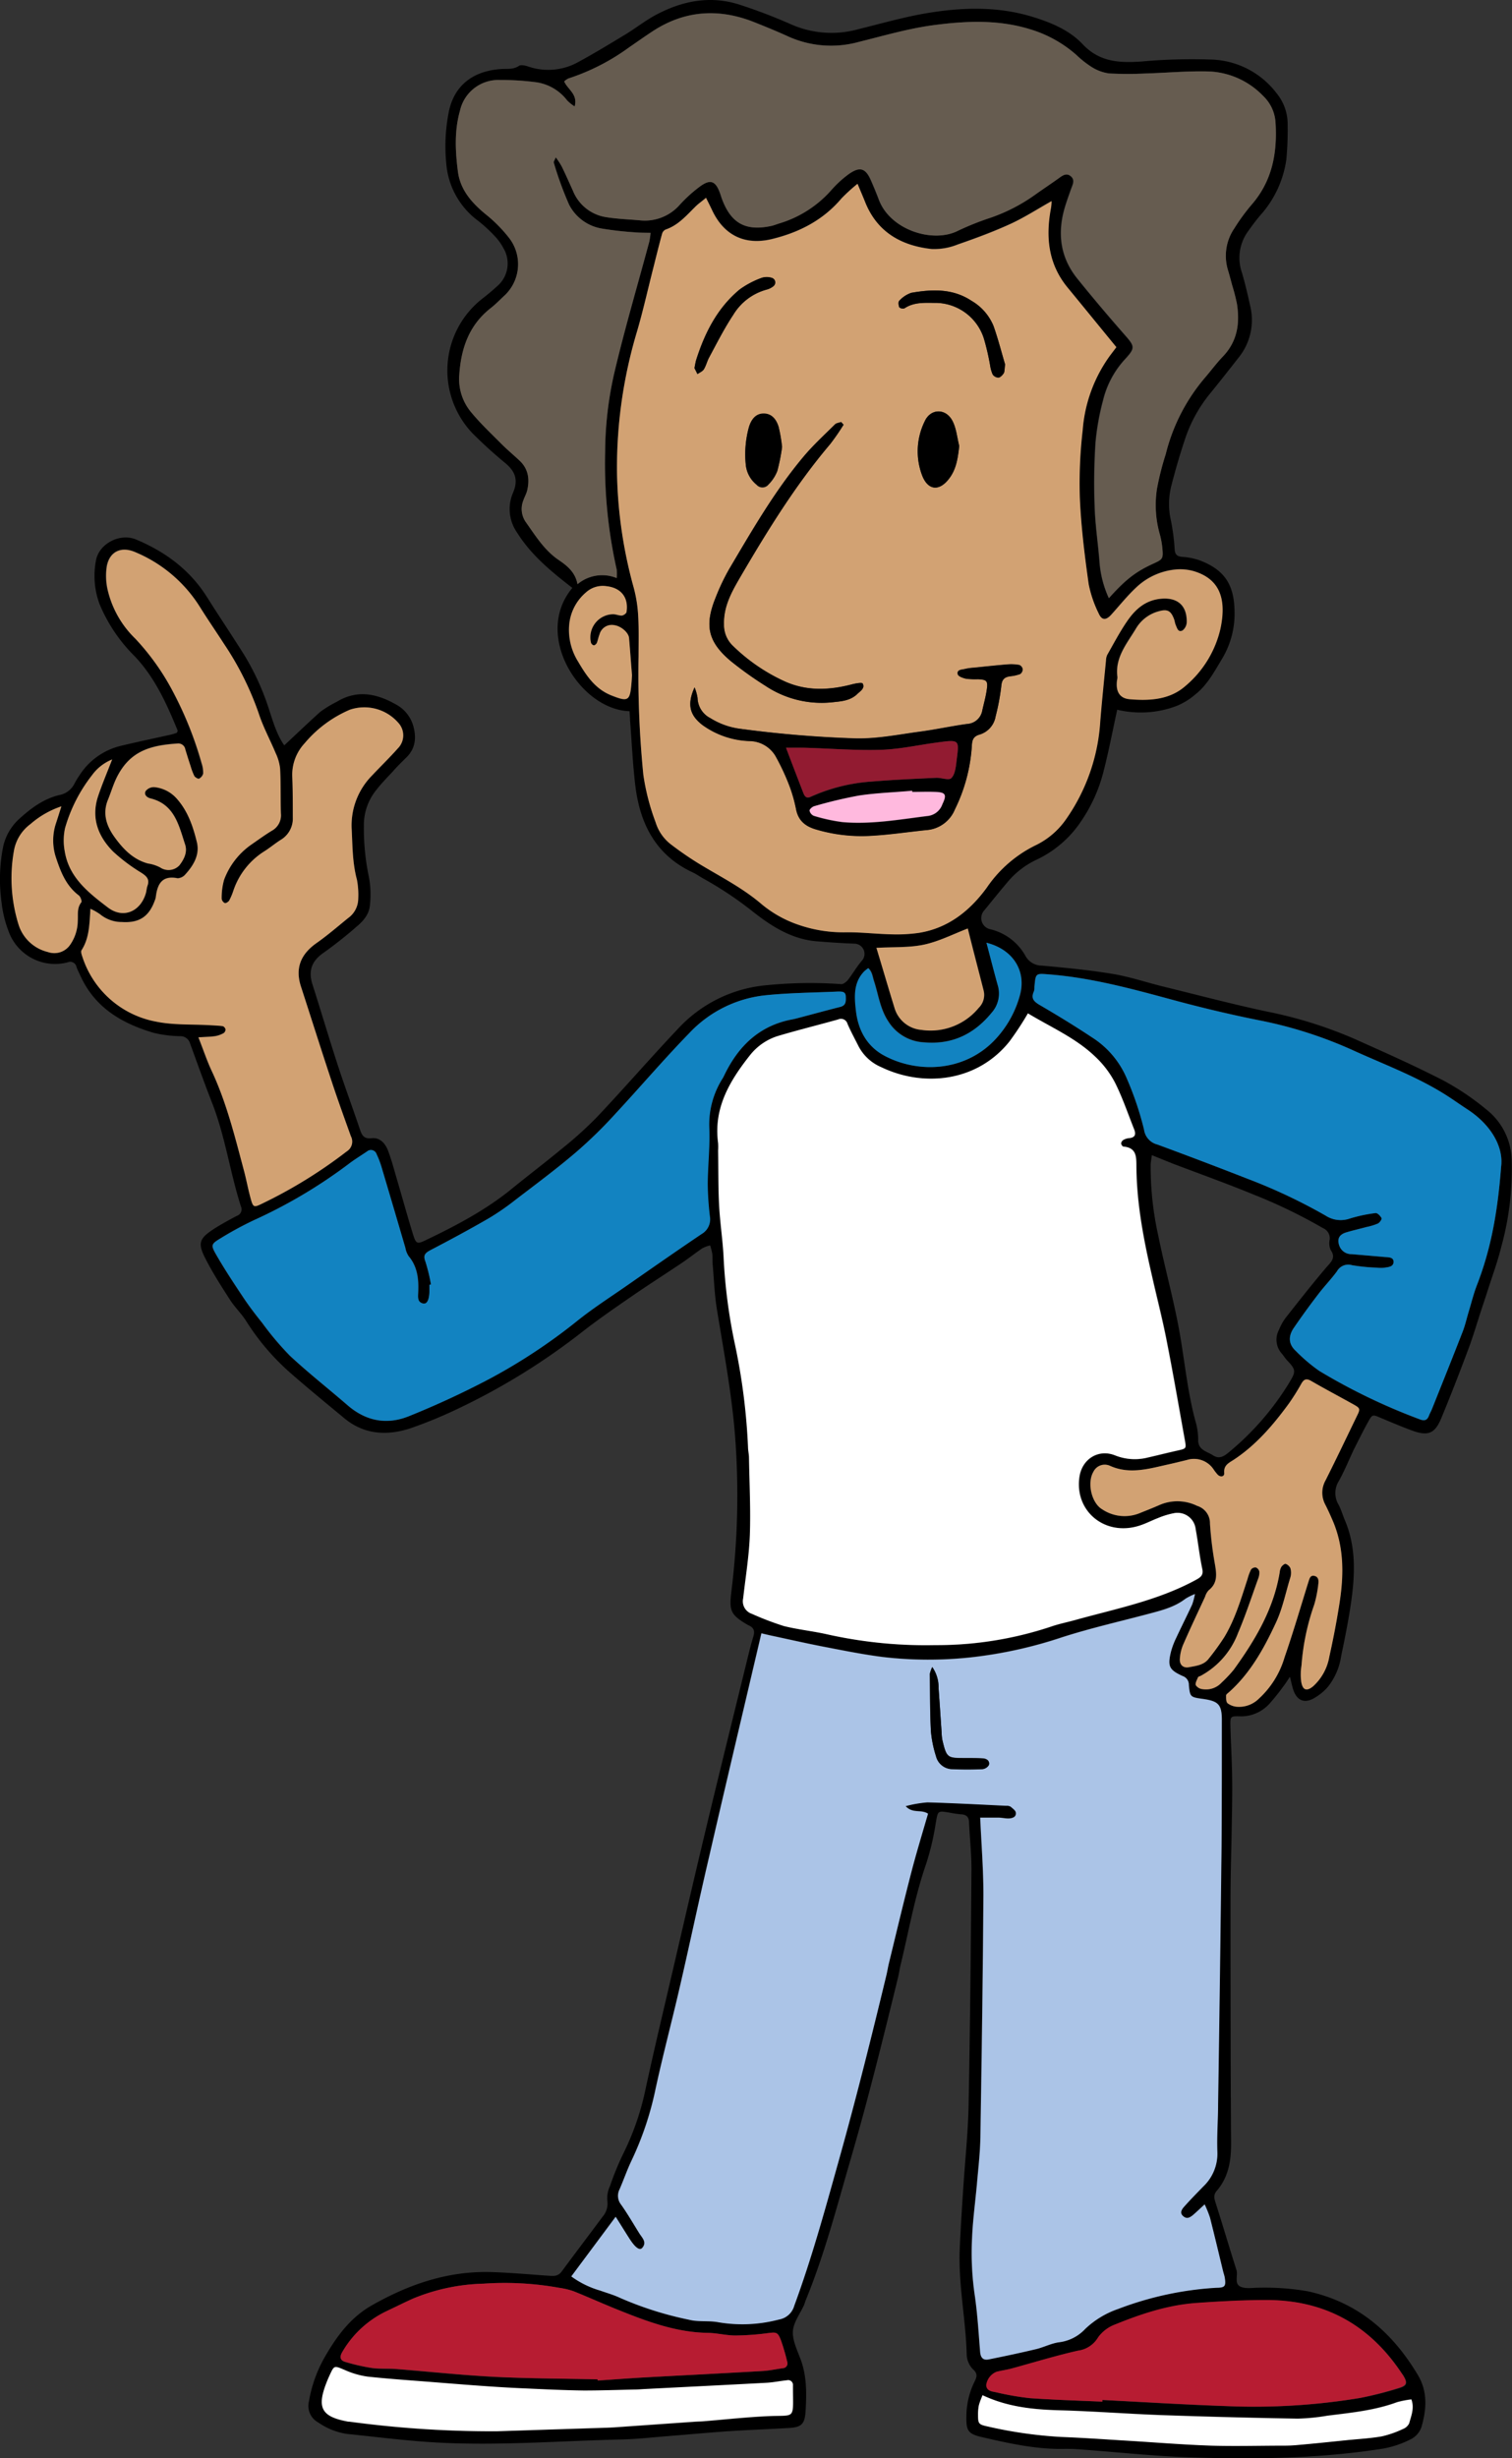 <svg xmlns="http://www.w3.org/2000/svg" viewBox="0 0 315.47 512.6"><rect x="0" y="0" width="315.47" height="512.6" fill="#333333" stroke="none"/><defs><style>.cls-1{fill:#abc4e7;}.cls-2{fill:#d2a273;}.cls-3{fill:#fff;}.cls-4{fill:#665c50;}.cls-5{fill:#1283c1;}.cls-6{fill:#b71c32;}.cls-7{fill:#921b31;}.cls-8{fill:#ffb9de;}</style></defs><title>Asset 4</title><g id="Layer_2" data-name="Layer 2"><g id="Capa_1" data-name="Capa 1"><path d="M233.1,148c-1,4.58-1.82,8.93-2.94,13.2a32.41,32.41,0,0,1-4.63,10.11,22.89,22.89,0,0,1-9.33,8,17.58,17.58,0,0,0-6.07,4.74c-1.6,1.89-3.16,3.82-4.72,5.74a2.38,2.38,0,0,0,1.25,4,11.42,11.42,0,0,1,7.24,5.45,3.88,3.88,0,0,0,3.45,2.12c4.94.45,9.89.92,14.78,1.73,3.56.59,7,1.76,10.53,2.63,7.23,1.77,14.43,3.68,21.71,5.23a89.79,89.79,0,0,1,18,5.59c6.33,2.83,12.68,5.64,18.84,8.81a54.7,54.7,0,0,1,9,6.09A13.83,13.83,0,0,1,315.41,242a61,61,0,0,1-2.2,18.09c-.77,3.1-1.89,6.12-2.86,9.17-.41,1.28-.84,2.55-1.26,3.83-.9,2.74-1.71,5.52-2.72,8.22-1.81,4.84-3.68,9.67-5.66,14.44-1.33,3.22-2.78,3.78-6.08,2.57-2.23-.82-4.42-1.75-6.61-2.67-1.64-.69-1.68-.75-2.59.9-1.06,1.9-2,3.84-3,5.79-1,2.14-1.91,4.37-3.06,6.45a4.73,4.73,0,0,0-.08,5c.53,1,.84,2.11,1.28,3.16,2.38,5.55,2.16,11.32,1.34,17.09-.54,3.78-1.29,7.54-2.08,11.27a13.47,13.47,0,0,1-2.8,6.49,11,11,0,0,1-3.11,2.46c-1.93,1-3.38.21-4.08-1.86-.26-.78-.41-1.59-.7-2.74-.56.83-.91,1.4-1.32,1.93a45.83,45.83,0,0,1-2.89,3.62,8,8,0,0,1-6.36,2.7c-1.82-.06-1.89.07-1.85,1.94.08,3.42.29,6.83.35,10.25s0,6.6-.06,9.91c-.08,5.38-.27,10.76-.27,16.15,0,17,0,33.94.12,50.91,0,3.7-.59,7-3,9.8-.74.87-.51,1.62-.21,2.56,1.48,4.62,2.84,9.28,4.32,13.91.39,1.2-.58,3,1,3.57,1.09.42,2.45.14,3.69.16a52.08,52.08,0,0,1,10.19.74c10.43,2.26,17.7,8.59,23,17.5,2.06,3.45,1.79,7.18.72,10.83a4.49,4.49,0,0,1-2.11,2.47,21.11,21.11,0,0,1-5.82,2c-13.35,2.11-26.81,2.27-40.27,1.83-7.53-.24-15-1.07-22.58-1.62a35.77,35.77,0,0,0-3.73-.14c-5.85.12-11.51-1.15-17.15-2.45-2.92-.67-3.33-1.32-3.28-4.32a16.59,16.59,0,0,1,1.67-7.19c.49-1,.78-1.68-.29-2.64a4.64,4.64,0,0,1-1.31-3c-.19-7.45-1.79-14.8-1.45-22.27.18-4.13.45-8.25.72-12.38.37-5.77,1-11.54,1.12-17.32.32-16.45.47-32.91.6-49.37,0-3.2-.35-6.4-.5-9.6,0-1.12-.45-1.73-1.64-1.79a20.68,20.68,0,0,1-2.45-.36c-2.55-.42-2.4-.4-2.88,2.31a53.85,53.85,0,0,1-2,8.42c-2.38,6.85-3.61,14-5.31,21-.22.9-.34,1.83-.56,2.73-3.1,12.65-6.21,25.28-9.86,37.79-2.89,9.93-5.47,19.95-9.42,29.53-.11.29-.18.6-.3.88-.83,1.84-2.23,3.65-2.34,5.53s.94,4,1.65,5.92c1.28,3.5,1.21,7.11,1,10.73-.17,2.64-.84,3.32-3.37,3.48-4.13.25-8.27.39-12.4.66-4.43.3-8.85.72-13.28,1.07-3.1.25-6.19.6-9.29.67-13,.3-26.07,1.37-39.12.61-6.08-.36-12.14-1.15-18.21-1.76a14.18,14.18,0,0,1-6-2.39,3.92,3.92,0,0,1-1.94-4.46A28,28,0,0,1,68,491.12c2.41-4.13,5.25-7.92,9.57-10.37,7.69-4.37,15.81-7.18,24.76-6.95,4,.11,8,.49,12.06.76,1,.07,2,.2,2.78-.84,2.82-3.83,5.71-7.62,8.54-11.44a4.19,4.19,0,0,0,1-3.43,6,6,0,0,1,.57-3,58.68,58.68,0,0,1,2.7-6.61,55.82,55.82,0,0,0,4.74-13.73c1.86-8.58,3.91-17.12,5.9-25.67,2.22-9.56,4.43-19.13,6.72-28.67,2.87-12,5.83-23.9,8.75-35.84.32-1.31.65-2.62,1.05-3.9s.21-2-1-2.52a2.34,2.34,0,0,1-.27-.15c-3.4-2-3.76-2.89-3.29-6.73a162.68,162.68,0,0,0,.77-32.8c-.71-8.77-2.33-17.39-3.75-26.05-.52-3.16-.63-6.38-.91-9.57-.06-.72,0-1.46-.08-2.17a12.9,12.9,0,0,0-.44-1.73,6.82,6.82,0,0,0-1.64.6c-1.46,1-2.83,2.09-4.29,3.07-3.44,2.31-6.93,4.53-10.34,6.88s-7,4.82-10.33,7.41a137.71,137.71,0,0,1-25.83,16,94,94,0,0,1-10,4.14c-5,1.66-9.81,1.38-14-2.14-3.82-3.17-7.67-6.31-11.4-9.59a49.37,49.37,0,0,1-9-10.63c-1-1.56-2.38-2.88-3.38-4.44-1.79-2.78-3.58-5.58-5.08-8.51-1.67-3.25-1.32-4.21,1.66-6.17,1.55-1,3.2-1.9,4.85-2.77a1.44,1.44,0,0,0,.87-2C48,244.49,47,237.06,44.3,230.11c-1.62-4.13-3.11-8.32-4.63-12.48a2.09,2.09,0,0,0-2.05-1.55,25.45,25.45,0,0,1-5.53-.69c-6.55-1.93-12.18-5.17-15.22-11.71-.31-.66-.64-1.31-.9-2a1.34,1.34,0,0,0-1.86-1A10.31,10.31,0,0,1,1.72,194a23.45,23.45,0,0,1-1.38-5.71A35,35,0,0,1,.65,176.6,11,11,0,0,1,4,170.78c2.47-2.25,5.13-4.23,8.45-5a4.39,4.39,0,0,0,3.07-2.34,18.42,18.42,0,0,1,1.13-1.86,14.14,14.14,0,0,1,8.38-6c3.51-.85,7-1.58,10.57-2.37.48-.11,1-.29,1.31-.4.1-.28.19-.39.16-.46-2.28-5.56-4.72-11-8.93-15.46a33.23,33.23,0,0,1-7.4-11A16.93,16.93,0,0,1,20,117c.56-3.59,5-5.91,8.38-4.5,6.17,2.58,11.32,6.4,14.91,12.17,2.52,4,5.22,8,7.72,12A52.46,52.46,0,0,1,56.15,148c.86,2.62,1.65,5.3,3.16,7.43,2.54-2.36,5-4.73,7.53-7a24.24,24.24,0,0,1,3.44-2.09c4.24-2.57,8.33-1.71,12.34.57a7.38,7.38,0,0,1,3.61,4.48c.65,2.32.49,4.53-1.26,6.38-1,1-2.06,2-3,3.1-1.2,1.28-2.44,2.54-3.51,3.93a11.59,11.59,0,0,0-2.54,7.48A49.53,49.53,0,0,0,77,183.05a19.39,19.39,0,0,1,.19,5.55c-.1,2-1.36,3.45-2.82,4.66a85.66,85.66,0,0,1-6.81,5.39c-2.53,1.72-3.28,3.79-2.36,6.66,1.8,5.61,3.46,11.26,5.29,16.86,1.44,4.42,3.07,8.78,4.55,13.19.43,1.28.78,2.2,2.51,2s2.86,1.11,3.43,2.63c.72,1.93,1.25,3.93,1.83,5.92,1.11,3.76,2.15,7.55,3.3,11.3.68,2.18.85,2.31,2.76,1.39,6.26-3,12.4-6.22,17.83-10.63,3.45-2.81,7-5.5,10.43-8.34A80,80,0,0,0,124.5,233c5.69-6,11.11-12.29,16.81-18.3a28.55,28.55,0,0,1,18.75-9.26,91.19,91.19,0,0,1,15.5-.21c.43,0,1-.46,1.35-.87,1-1.29,1.82-2.74,2.9-4a2.13,2.13,0,0,0-1.44-3.57q-4-.16-8-.5c-5.2-.43-9.46-3.16-13.33-6.22a75.73,75.73,0,0,0-10.31-6.87c-.72-.4-1.4-.9-2.15-1.25-7.65-3.54-11-10-12-17.93-.57-4.61-.76-9.27-1.13-13.9,0-.61-.07-1.22-.1-1.81-10.23-.29-20.23-15.8-11.93-25.71-4.33-3.36-8.55-6.77-11.53-11.53a8.55,8.55,0,0,1-.87-8.26c1.16-2.7.51-4.48-1.59-6.24a93,93,0,0,1-6.89-6.26,19,19,0,0,1,2-27.95c1.06-.83,2.11-1.68,3.09-2.59A6.22,6.22,0,0,0,105,51.69a10.8,10.8,0,0,0-1.81-2.49,30.07,30.07,0,0,0-3.43-3.15,16.49,16.49,0,0,1-6.66-12.11,36.53,36.53,0,0,1,.46-10.19c1-5.78,5-9,11.12-9.36,1.21-.07,2.43.13,3.59-.65.45-.3,1.39-.05,2,.15A12.85,12.85,0,0,0,120.54,13c3.36-1.82,6.64-3.81,9.91-5.79,2.3-1.4,4.42-3.11,6.81-4.32C142.69.09,148.43-.95,154.38,1A109.94,109.94,0,0,1,165.1,5.1a20.85,20.85,0,0,0,13.94,1c4.82-1.18,9.6-2.57,14.49-3.38,7.39-1.22,14.81-1.43,22.12.86,3.82,1.19,7.52,2.76,10.24,5.64,3.5,3.72,7.66,3.93,12.25,3.61A117.37,117.37,0,0,1,253,12.43a17.77,17.77,0,0,1,13.34,7,10.15,10.15,0,0,1,2.32,6.6,67.48,67.48,0,0,1-.26,7.12A21.9,21.9,0,0,1,263,44.84c-.94,1.1-1.8,2.27-2.64,3.45a9.41,9.41,0,0,0-1.24,8.57c.67,2.27,1.21,4.59,1.72,6.91a12.43,12.43,0,0,1-2.43,10.82c-1.91,2.45-3.83,4.89-5.79,7.3a29.82,29.82,0,0,0-5.48,10c-1,3-1.9,6.12-2.7,9.22a15.43,15.43,0,0,0-.15,7.37,43.38,43.38,0,0,1,.8,6.13c.09,1.05.51,1.41,1.52,1.51a14.16,14.16,0,0,1,3.61.7c5.35,2,7.26,5.18,7.36,10.6a18.22,18.22,0,0,1-2.63,10c-1.6,2.66-3.07,5.44-5.56,7.4a14.31,14.31,0,0,1-3.91,2.4A21.16,21.16,0,0,1,233.1,148ZM119.2,474.71a19.21,19.21,0,0,0,6,2.91c1.36.49,2.77.88,4.07,1.49a71.62,71.62,0,0,0,14.47,4.59c1.89.44,3.93.17,5.86.48a29.94,29.94,0,0,0,12.91-.53,4,4,0,0,0,3.16-2.84c3.69-10,6.49-20.27,9.36-30.53,3.57-12.74,6.77-25.57,9.87-38.42.2-.8.31-1.62.51-2.43,1.54-6.31,3-12.64,4.67-18.94,1.08-4.17,2.35-8.28,3.51-12.32-1.5-1-3.17.05-4.67-1.57a25,25,0,0,1,4.56-.79c5.47.15,10.94.45,16.42.71a1.64,1.64,0,0,1,.9.17c.44.38,1.07.84,1.12,1.31.09.9-.74,1.16-1.5,1.17S209,379,208.26,379c-1.32,0-2.63,0-3.78,0,.25,5.57.7,10.83.67,16.08-.11,16.87-.36,33.74-.63,50.61-.06,3.3-.46,6.6-.74,9.9-.31,3.7-.81,7.39-1,11.1a60.85,60.85,0,0,0,.54,11.75c.59,4,.82,8,1.15,12,.1,1.2.66,1.76,1.78,1.53,3.33-.67,6.66-1.38,10-2.17,1.6-.38,3.13-1.21,4.74-1.41a8.94,8.94,0,0,0,5.38-2.76,18.75,18.75,0,0,1,6.86-4.17,68.73,68.73,0,0,1,20.53-4.43c1.78-.06,2-.36,1.76-2-.07-.51-.26-1-.38-1.5-.9-3.71-1.78-7.43-2.72-11.13a24.35,24.35,0,0,0-1.11-2.75c-1,.91-1.72,1.61-2.48,2.26-.59.49-1.26.8-2,.19s-.32-1.38.14-1.91c1.3-1.47,2.68-2.87,4.05-4.28a9.43,9.43,0,0,0,2.94-7.23c-.13-3.3.11-6.62.15-9.93q.38-26.85.72-53.72c.1-8.79.08-17.59.06-26.39,0-3.22-.71-3.93-3.88-4.39-2.68-.38-2.74-.38-3-2.93a1.89,1.89,0,0,0-1.27-1.84c-2.86-1.3-3.19-2-2.47-5.05a15.89,15.89,0,0,1,1.08-2.88c1.09-2.35,2.26-4.66,3.35-7a14.11,14.11,0,0,0,.58-2.18,12,12,0,0,0-2,1c-2.29,1.76-5,2.42-7.7,3.14-6,1.59-12.07,3-18,4.87a91.51,91.51,0,0,1-19,4.19,82,82,0,0,1-18.26-.05c-4.1-.51-8.16-1.33-12.22-2.11-3.75-.72-7.47-1.57-11.21-2.37-.65-.14-1.3-.3-2.06-.48-.88,3.75-1.71,7.26-2.53,10.77-2.81,12-5.64,23.94-8.4,35.92-2.09,9.06-4,18.15-6.13,27.21-1.67,7.25-3.6,14.44-5.15,21.71a65.69,65.69,0,0,1-4.89,14.35c-.93,2-1.63,4-2.5,6a2.94,2.94,0,0,0,.32,3.17c1.36,1.95,2.56,4,3.81,6,.57.93,1.6,1.84.63,3-.54.66-1.47,0-2.68-1.88-1-1.51-1.91-3-2.89-4.58C125.27,466.56,122.26,470.59,119.2,474.71ZM178.92,38.33a35.74,35.74,0,0,0-3.34,3c-3.84,4.55-8.83,7.09-14.5,8.47s-10-.75-12.49-6c-.38-.81-.78-1.6-1.28-2.6-.84.7-1.51,1.17-2.09,1.73-1.93,1.86-3.65,4-6.33,4.89a1.4,1.4,0,0,0-.74.87c-.65,2.38-1.24,4.78-1.84,7.17-1.13,4.41-2.11,8.85-3.39,13.21a98.77,98.77,0,0,0-4.18,29.34,95.25,95.25,0,0,0,3.51,24.16,28.28,28.28,0,0,1,.91,5.79c.16,2.79.09,5.59.08,8.38a211.6,211.6,0,0,0,1,24.79,47.41,47.41,0,0,0,2.55,9.87,9.24,9.24,0,0,0,3.1,4.55A69.28,69.28,0,0,0,146,180.2c4.41,2.67,9,5,13,8.42a24.18,24.18,0,0,0,7.84,4.3,28.57,28.57,0,0,0,9.77,1.48c3.1,0,6.2.35,9.3.42a32.76,32.76,0,0,0,5.86-.31c6.1-1,10.61-4.63,14.1-9.41A26.29,26.29,0,0,1,216,176.26a16.4,16.4,0,0,0,6.33-5.38,39.79,39.79,0,0,0,7.18-20.5c.35-4.22.78-8.44,1.19-12.65a3,3,0,0,1,.27-1.2c1.33-2.33,2.58-4.72,4.09-6.93,1.73-2.54,4-4.52,7.26-4.77s5.3,1.47,5.24,4.89a2.3,2.3,0,0,1-.88,1.74c-.94.47-1.15-.52-1.43-1.15-.16-.38-.2-.81-.34-1.2-.68-1.82-1.41-2.18-3.34-1.61A7.87,7.87,0,0,0,237,131c-1.9,3.15-4.45,6.07-3.89,10.17a2.62,2.62,0,0,1-.08.61c-.32,2.29.47,3.8,2.63,4,4.07.35,8.25.13,11.49-2.65a22.09,22.09,0,0,0,7.43-12c1.42-6.68-.44-10.53-5.56-12.06a10.45,10.45,0,0,0-4.24-.29,13.79,13.79,0,0,0-7.74,3.68c-1.88,1.75-3.49,3.78-5.22,5.69-1.08,1.2-2,1.21-2.62-.24a24.38,24.38,0,0,1-2.1-6.14c-.81-5.93-1.57-11.89-1.84-17.86a95.39,95.39,0,0,1,.59-14.23,30.34,30.34,0,0,1,5.69-15.55l1.34-1.77c-3.48-4.24-6.81-8.34-10.16-12.41-4-4.86-4.61-10.45-3.52-16.4.1-.54.11-1.08.16-1.64-3,1.67-5.67,3.42-8.57,4.75-3.57,1.64-7.27,3-11,4.29a13.12,13.12,0,0,1-5.44.95c-6.37-.7-11.41-3.54-13.91-9.85C180,41,179.54,39.83,178.92,38.33Zm35.55,173a64.81,64.81,0,0,1-3.76,5.88c-6.86,8.57-18.12,9.51-26.75,5.35a9.53,9.53,0,0,1-4.72-4.31c-.79-1.57-1.63-3.11-2.33-4.72a1.4,1.4,0,0,0-1.94-.92c-4.08,1.14-8.2,2.16-12.27,3.36a11.91,11.91,0,0,0-6.1,4.07c-4.26,5.39-7.68,11.07-6.67,18.37a13.34,13.34,0,0,1,0,1.55c.06,3.83,0,7.66.21,11.48s.79,7.41.95,11.12a113.05,113.05,0,0,0,2.22,17.2,130.33,130.33,0,0,1,2.86,22.08c0,.73.19,1.44.2,2.16.09,5.38.37,10.76.18,16.12-.17,4.43-.9,8.83-1.4,13.24a2.75,2.75,0,0,0,1.83,3.2,61.78,61.78,0,0,0,6.65,2.54c3,.78,6.11,1.06,9.13,1.75a94.22,94.22,0,0,0,22.48,2.23,75.38,75.38,0,0,0,24.08-3.84c1.65-.58,3.39-.92,5.08-1.39,8.55-2.36,17.31-4.07,25.21-8.38,1-.57,1.6-1,1.31-2.34-.58-2.73-.86-5.51-1.37-8.25a3.8,3.8,0,0,0-4.62-3.29,16.7,16.7,0,0,0-3.24,1c-1.35.51-2.65,1.2-4,1.62-7,2.17-13.35-3-12.4-10.12.51-3.79,3.95-6,7.5-4.56a11,11,0,0,0,6.67.46c2.12-.45,4.22-1,6.34-1.49,1.8-.41,1.82-.38,1.49-2.21-1.24-6.9-2.43-13.82-3.79-20.7-.89-4.56-2-9.07-3.08-13.59-1.72-7.46-3.17-15-3.23-22.66,0-2.05.07-4-2.72-4.22-.18,0-.47-.44-.47-.67a1,1,0,0,1,.46-.71,2.88,2.88,0,0,1,1.17-.38c1.35-.11,1.5-.83,1.06-1.91-1.33-3.26-2.46-6.61-4-9.73a20.34,20.34,0,0,0-4.12-5.38C224.43,216.46,219.25,214.21,214.47,211.32Zm16.89-86.58c3.5-3.91,5.67-5.57,9.34-7.25,1.87-.86,2-1,1.83-3a17.24,17.24,0,0,0-.62-3.34,22.22,22.22,0,0,1-.52-9.24,57.35,57.35,0,0,1,1.82-7.19,39,39,0,0,1,8.12-15.89c1.29-1.48,2.45-3.08,3.81-4.5,3-3.13,3.57-6.88,2.94-10.94a38.59,38.59,0,0,0-1-3.91c-.29-1.09-.58-2.19-.91-3.28a10.14,10.14,0,0,1,1.37-8.61,40.93,40.93,0,0,1,3.66-5c4.29-5,5.32-10.84,4.92-17.11a8.31,8.31,0,0,0-2.59-5.5,16.62,16.62,0,0,0-11.34-5.1c-4.33-.12-8.67.29-13,.42a77.27,77.27,0,0,1-7.76,0,9.21,9.21,0,0,1-3.71-1.38,21,21,0,0,1-3.16-2.51,25.82,25.82,0,0,0-9.7-5.35c-6.61-2-13.36-1.71-20-.84-5.3.7-10.5,2.23-15.71,3.52a21.75,21.75,0,0,1-14.55-1.09c-2.45-1.11-4.94-2.15-7.44-3.13-7.33-2.86-14.38-2.38-21,2-1.65,1.08-3.25,2.22-4.87,3.33a45.18,45.18,0,0,1-12.66,6.49,3.25,3.25,0,0,0-.9.63c.76,1.71,2.9,2.68,2.18,5.21a8.51,8.51,0,0,1-1.55-1.24,9.92,9.92,0,0,0-6.86-3.85,54.24,54.24,0,0,0-7.1-.42,8.2,8.2,0,0,0-8.42,6.43c-1.18,4.16-1,8.41-.43,12.62.48,3.82,2.86,6.52,5.74,8.9a29.45,29.45,0,0,1,4.8,4.8,8.94,8.94,0,0,1-1,12.36c-.9.86-1.79,1.74-2.76,2.51-4.48,3.55-6.12,8.38-6.49,13.87a10.78,10.78,0,0,0,2.48,7.79c1.9,2.3,4.09,4.37,6.2,6.49,1.24,1.25,2.6,2.38,3.88,3.58,1.87,1.74,2.16,3.92,1.6,6.28-.17.69-.55,1.34-.78,2a4.79,4.79,0,0,0,.44,4.47c2,2.84,3.84,5.88,6.85,7.94,1.75,1.2,3.5,2.55,4,5.1a8,8,0,0,1,8.18-1.28,8.89,8.89,0,0,0,0-1.74,100.75,100.75,0,0,1-2.42-24.61,75.24,75.24,0,0,1,1.95-16.58c2.16-9.14,4.83-18.16,7.27-27.24a16.3,16.3,0,0,0,.26-1.82c-1.14,0-2.15,0-3.14-.1a69.5,69.5,0,0,1-7.07-.8,9.41,9.41,0,0,1-6.8-5,72.66,72.66,0,0,1-3.18-8.73c-.07-.21.18-.52.41-1.13a17.78,17.78,0,0,1,1.23,1.88c.82,1.67,1.57,3.38,2.34,5.07a8.93,8.93,0,0,0,7,5.55c2.34.37,4.72.45,7.08.66a9.68,9.68,0,0,0,8.31-3.35A29.89,29.89,0,0,1,146,38.87c2.17-1.57,3.24-1.16,4.15,1.3.15.39.26.79.4,1.18,1.9,5.22,5,6.92,10.39,5.74.5-.11,1-.31,1.47-.47a23.47,23.47,0,0,0,10.89-6.88,22.74,22.74,0,0,1,3.63-3.37c2.39-1.76,3.62-1.38,4.77,1.28.58,1.33,1.13,2.67,1.64,4,2.36,6.28,11.21,9.11,16.44,6.48a58.18,58.18,0,0,1,6.91-2.76A36.33,36.33,0,0,0,216,40.54c1.52-1.08,3.07-2.11,4.59-3.19.85-.61,1.75-1.42,2.77-.6s.33,1.89,0,2.85c-.44,1.27-.91,2.53-1.28,3.82-1.53,5.31-.88,10.28,2.63,14.65,3.24,4,6.6,8,10,11.86,2,2.27,2.12,2.64.06,4.89a19.36,19.36,0,0,0-4.66,8.65,52.31,52.31,0,0,0-1.58,8.82,128.84,128.84,0,0,0-.18,13.33c.13,3.81.72,7.6,1,11.41A21.92,21.92,0,0,0,231.36,124.74Zm-190,91.58c1.06,2.7,1.81,5,2.81,7.09C47.28,230,49,237,50.87,244c.54,2,.89,4,1.45,6,.49,1.75.65,1.83,2.36,1a99.47,99.47,0,0,0,17.67-10.91,2.4,2.4,0,0,0,.86-3.18c-1.37-3.8-2.75-7.59-4-11.42-2.18-6.57-4.26-13.17-6.4-19.75-1.28-3.9,0-6.8,3.26-9.11,2.28-1.6,4.4-3.44,6.57-5.2a5,5,0,0,0,2.11-4,16.68,16.68,0,0,0-.27-4c-.93-3.44-.92-6.94-1.09-10.45a14.79,14.79,0,0,1,4.26-11.27c1.76-1.88,3.63-3.68,5.34-5.61a3.85,3.85,0,0,0,.09-5.36A9.39,9.39,0,0,0,73,148,25.25,25.25,0,0,0,63.56,155,9.66,9.66,0,0,0,61,162.07c.13,2.79.08,5.59.11,8.38a5.16,5.16,0,0,1-2.52,4.69c-1.22.77-2.33,1.72-3.57,2.48a15.54,15.54,0,0,0-6.36,8.17,12.94,12.94,0,0,1-.85,2c-.17.28-.69.62-.92.54a1.19,1.19,0,0,1-.66-.92,14.1,14.1,0,0,1,.5-3.92A15.53,15.53,0,0,1,52.57,176c1.36-.94,2.71-1.93,4.12-2.78a3.67,3.67,0,0,0,1.89-3.61c-.09-3.11,0-6.22-.16-9.32a9.92,9.92,0,0,0-.92-3.23c-1.15-2.77-2.61-5.43-3.53-8.26a63,63,0,0,0-7.35-14.67c-1.63-2.51-3.33-5-4.92-7.53a29.09,29.09,0,0,0-13.49-11.5c-2.94-1.27-5.44-.14-6,3a13.07,13.07,0,0,0,.13,4.58,20.67,20.67,0,0,0,5.83,10.44,50.24,50.24,0,0,1,8,11.33A75.21,75.21,0,0,1,42,159.18a6.17,6.17,0,0,1,.32,2.12,1.7,1.7,0,0,1-.86,1.07c-.18.09-.79-.27-1-.56a12.42,12.42,0,0,1-.76-2c-.39-1.17-.76-2.36-1.12-3.54A1.45,1.45,0,0,0,37.1,155c-5.81.37-10,1.57-12.78,7.14-.72,1.48-1.18,3.08-1.81,4.61-1.14,2.8-.34,5.31,1.26,7.59,1.81,2.55,3.95,4.84,7.12,5.68a7.81,7.81,0,0,1,2.54.83,3.11,3.11,0,0,0,4-.46c1-1.27,1.71-2.74,1.18-4.34-1.31-4-2.16-8.37-7.21-9.6-.76-.19-1.44-.8-1-1.57a2.19,2.19,0,0,1,1.77-.79,7.16,7.16,0,0,1,4.61,2.3c2.39,2.63,3.48,5.87,4.29,9.18.64,2.61-.69,4.84-2.42,6.74a2.22,2.22,0,0,1-1.6.79c-3.34-.65-4.24,1.32-4.56,4a3.09,3.09,0,0,1-.18.59c-1.21,3.4-3.25,4.77-6.86,4.54a7.13,7.13,0,0,1-4.59-1.63,11.6,11.6,0,0,0-2-1.13c-.21,3.14-.2,6.06-1.85,8.63-.2.31,0,1,.2,1.46a20,20,0,0,0,15.4,13.44c3.59.76,7.4.52,11.11.73.92.06,1.85.08,2.77.21a1,1,0,0,1,.56.66.94.94,0,0,1-.38.78,5.35,5.35,0,0,1-1.71.63C44,216.22,43,216.22,41.41,216.32Zm48.51,51.53-.25.06c0,.51,0,1,0,1.55-.09,1.72-.54,2.55-1.35,2.35-1.24-.31-1.09-1.37-1-2.28.16-2.75-.09-5.36-2-7.6a4.65,4.65,0,0,1-.67-1.72c-1.68-5.65-3.34-11.29-5-16.93a18.1,18.1,0,0,0-1-2.59,1.24,1.24,0,0,0-2-.57c-1.29.87-2.62,1.68-3.85,2.62A104.8,104.8,0,0,1,53,254.44a72.37,72.37,0,0,0-7.09,3.83c-1.88,1.14-2,1.39-.94,3.21,1.81,3.13,3.8,6.15,5.8,9.16,1.2,1.8,2.53,3.53,3.89,5.22a61.74,61.74,0,0,0,5.79,6.86c3.86,3.59,8,6.84,12,10.3s8.33,4.18,13,2.23a182.07,182.07,0,0,0,16.59-7.69,118.22,118.22,0,0,0,18.13-11.94c3.36-2.72,7-5.07,10.6-7.55,5.18-3.61,10.35-7.22,15.59-10.75a3.53,3.53,0,0,0,1.7-3.65,61.94,61.94,0,0,1-.45-6.8c0-3.83.47-7.66.33-11.47a18,18,0,0,1,2.85-10.57c.11-.18.2-.37.29-.55,2.94-6.13,7.36-10.44,14.28-11.71.41-.08.81-.18,1.21-.29,2.9-.76,5.8-1.56,8.7-2.29,1.27-.32,1.21-1.3,1.18-2.21s-.87-1-1.6-1c-5.06.23-10.15.26-15.18.78a25.39,25.39,0,0,0-15.83,7.85c-5.34,5.48-10.31,11.32-15.52,16.93a94.59,94.59,0,0,1-8,7.82c-4.1,3.48-8.43,6.69-12.71,10a52.22,52.22,0,0,1-5.6,3.88c-4,2.33-8.13,4.54-12.26,6.69-1.13.59-1.54,1.06-1,2.37A37.53,37.53,0,0,1,89.92,267.85ZM313.2,243.3c.52-4-1.93-8.65-7.08-12-1.21-.79-2.39-1.62-3.6-2.42-6.17-4.09-13.11-6.62-19.79-9.67a88.72,88.72,0,0,0-19.73-6.4c-6.18-1.23-12.33-2.69-18.41-4.34-8.48-2.31-17-4.61-25.77-5.29-2.78-.22-2.77-.27-3,2.63a2.77,2.77,0,0,1-.11.92c-.69,1.49,0,2.15,1.31,2.89,3.66,2.13,7.28,4.35,10.81,6.69a18.85,18.85,0,0,1,7.06,8.11,65.82,65.82,0,0,1,3.8,11.13,3.71,3.71,0,0,0,2.79,3.11q9.47,3.48,18.86,7.16a115,115,0,0,1,16.23,7.66,5.75,5.75,0,0,0,5,.63,31.24,31.24,0,0,1,5.43-1.16c.39,0,1,.6,1.25,1.07.1.21-.4.94-.78,1.12a12.51,12.51,0,0,1-2.37.72c-1.39.38-2.8.7-4.19,1.11s-2,1.32-1.5,2.72a2.66,2.66,0,0,0,2.62,1.83c2.26.2,4.53.38,6.79.59.79.07,1.92-.13,1.93,1s-1.07,1.11-1.89,1.23a6.69,6.69,0,0,1-1.55,0,39.57,39.57,0,0,1-5.24-.52,2.69,2.69,0,0,0-3.13,1.28c-1.23,1.67-2.68,3.16-3.93,4.81q-2.62,3.45-5.08,7c-1.12,1.63-1.17,3.33.39,4.76a35.08,35.08,0,0,0,4.94,4.2A125.35,125.35,0,0,0,296.2,296c1,.38,1.56.24,1.93-.76.18-.48.45-.93.64-1.41,2.15-5.38,4.31-10.75,6.41-16.15.52-1.35.83-2.77,1.25-4.16.57-1.87,1-3.79,1.75-5.61C311,260.67,312.44,253.21,313.2,243.3ZM271.56,347.18c-.07.64-.17,1.15-.18,1.66a10.5,10.5,0,0,0,.09,1.86c.28,1.77,1.13,2.09,2.5.94a10.81,10.81,0,0,0,3.36-6.16c.82-3.62,1.52-7.28,2.1-11,.95-6,1-11.94-1.52-17.65-.46-1-.93-2.07-1.44-3.09a5.23,5.23,0,0,1,.06-5c2.23-4.43,4.36-8.91,6.52-13.37.79-1.63.79-1.68-.87-2.6-2.89-1.61-5.82-3.15-8.68-4.81-1-.56-1.46-.3-2,.58a46.94,46.94,0,0,1-2.64,4.2c-3.25,4.44-6.81,8.6-11.46,11.67-1.06.7-2.12,1.15-2,2.77.07.75-.72.93-1.32.39a9.48,9.48,0,0,1-.95-1.22,4.91,4.91,0,0,0-5.5-1.89c-1.4.36-2.8.71-4.22,1-3.92.88-7.81,2-11.84.22a2.63,2.63,0,0,0-3.47,1.26c-1.33,2.26-.42,6.48,1.84,7.81a8.38,8.38,0,0,0,7.73.84c1.43-.58,2.88-1.14,4.3-1.77a9.37,9.37,0,0,1,7.8.22,3.76,3.76,0,0,1,2.66,3.68,74.55,74.55,0,0,0,1,8.28c.36,2.11.71,4.09-1.29,5.65a3.58,3.58,0,0,0-.74,1.35c-1.52,3.28-3.07,6.55-4.52,9.87a8.93,8.93,0,0,0-.73,3c-.1,1.29.68,2,1.88,1.81,1.49-.28,3.12-.44,4.15-1.8a51.09,51.09,0,0,0,3.26-4.51c2.25-3.75,3.47-7.94,4.82-12.07a10.68,10.68,0,0,1,.74-2,1.17,1.17,0,0,1,1-.43,1.25,1.25,0,0,1,.73.86,3.42,3.42,0,0,1-.25,1.5c-1.37,3.79-2.62,7.63-4.2,11.33a16.9,16.9,0,0,1-7.81,8.93c-.19.09-.48.15-.54.3-.21.53-.6,1.18-.46,1.63a1.89,1.89,0,0,0,1.37.83,4.43,4.43,0,0,0,4-1.35,28.21,28.21,0,0,0,2.55-2.7c4.45-6.15,8.31-12.6,9.58-20.26a3,3,0,0,1,.35-1.18c.2-.29.69-.7.9-.63a1.73,1.73,0,0,1,1,.93,3.48,3.48,0,0,1,0,1.84c-.92,3.17-1.58,6.47-3,9.43-2.48,5.35-5.34,10.54-9.84,14.57-.23.2-.59.45-.59.68,0,.56,0,1.33.32,1.62a3.72,3.72,0,0,0,2,.73,5.86,5.86,0,0,0,4.51-1.68,18.9,18.9,0,0,0,5.36-8.6c1.79-5.17,3.33-10.42,4.95-15.64.22-.71.26-1.57,1.26-1.38s.94,1,.84,1.74a25.05,25.05,0,0,1-.84,4.24A48.72,48.72,0,0,0,271.56,347.18ZM240.33,240.89c-.1.8-.23,1.39-.25,2a65.94,65.94,0,0,0,1.58,14.76c1.22,6,2.81,11.85,4,17.82,1.4,6.86,1.89,13.9,3.71,20.7a13.86,13.86,0,0,1,.62,4c-.06,2.28,1.82,2.47,3.12,3.33s2.34.14,3.32-.68A57.83,57.83,0,0,0,269,288.33c1.33-2.23,1.49-2.64-.4-4.59-.43-.44-.75-1-1.15-1.46a4.32,4.32,0,0,1-.62-4.92,11.28,11.28,0,0,1,1.33-2.44c2.81-3.58,5.62-7.15,8.56-10.61,1-1.15,2.06-2,.92-3.64a3.47,3.47,0,0,1-.22-2.12,2.27,2.27,0,0,0-1.38-2.44,109.16,109.16,0,0,0-14.47-7c-5.54-2.28-11.19-4.3-16.8-6.43ZM230,500.83v-.34c8.68.44,17.35,1,26,1.28a135,135,0,0,0,27.82-1.71A75.62,75.62,0,0,0,292,498c1.59-.47,1.73-1.07.88-2.51-.1-.18-.24-.34-.35-.51-6.67-10.07-16-15.31-28.13-15.3-5,0-9.92.26-14.87.62-5.83.42-11.34,2.26-16.71,4.44a7.75,7.75,0,0,0-3.63,2.71A5.73,5.73,0,0,1,225,490.2c-2.31.52-4.6,1.15-6.9,1.77s-4.75,1.34-7.14,2c-1,.26-2,.38-3,.65a3.49,3.49,0,0,0-2.13,2.78c.1,1.23,1.18,1.32,2.06,1.49a58.08,58.08,0,0,0,7,1.22C219.9,500.46,225,500.6,230,500.83ZM124.7,496.18v.24c3.4-.22,6.8-.48,10.21-.67,8-.44,16.09-.84,24.14-1.31,1.43-.08,2.86-.39,4.29-.59a1,1,0,0,0,.92-1.29,44.54,44.54,0,0,0-1.29-4.45c-.68-1.81-1-1.8-2.79-1.57a54.58,54.58,0,0,1-6.75.49c-2,0-3.91-.51-5.86-.55-6.66-.12-12.73-2.45-18.78-4.87-3.07-1.23-6.08-2.6-9.14-3.82a16.08,16.08,0,0,0-3-.71,63.89,63.89,0,0,0-15.74-.86,41.15,41.15,0,0,0-14.76,3.12c-1.88.85-3.73,1.78-5.6,2.66a21.22,21.22,0,0,0-9.16,8.54c-.57.93-.36,1.69.59,2a41.25,41.25,0,0,0,5.7,1.3c1.63.23,3.31.07,4.95.2,6.9.54,13.78,1.29,20.68,1.64C110.43,496,117.57,496,124.7,496.18ZM103.59,507l23.28-.69,1.24-.06,17-1.19c.62,0,1.24,0,1.86-.1,4.43-.36,8.85-.85,13.28-1.05,5.9-.28,5.25.88,5.23-6.1,0-.11,0-.21,0-.31a1,1,0,0,0-1.22-1.07c-1.44.15-2.86.45-4.3.53-8.37.45-16.73.86-25.1,1.29-.82,0-1.65.1-2.48.12-3.51.08-7,.24-10.54.2-4,0-8.07-.25-12.1-.43q-4-.17-8-.45c-3.5-.24-7-.52-10.51-.8-4.84-.39-9.7-.7-14.53-1.22a17.68,17.68,0,0,1-4.73-1.38c-2.21-.92-2.18-1-3.11,1-.31.66-.59,1.33-.84,2-1.84,4.92-.8,6.75,4.4,7.71.2,0,.41,0,.62.07A222.5,222.5,0,0,0,103.59,507ZM205,499.48c-.26.77-.55,1.43-.71,2.12a9.5,9.5,0,0,0-.16,1.85c0,1.9,0,2.1,2,2.51a90.92,90.92,0,0,0,15.32,2.19c4.76.18,9.5.53,14.25.81,5.68.34,11.35.8,17,1,5.07.16,10.15,0,15.23,0,.93,0,1.86,0,2.79-.13,3.39-.32,6.79-.68,10.18-1,2.47-.25,4.95-.38,7.39-.8a21.26,21.26,0,0,0,4.38-1.52A2.46,2.46,0,0,0,294,505.3c.42-1.55,1.13-3.12.47-5a18.87,18.87,0,0,0-3,.58c-4.7,1.74-9.65,2.2-14.56,2.82a42.84,42.84,0,0,1-6.17.61q-14.26-.25-28.54-.74c-7-.24-14.06-.78-21.1-1C215.53,502.49,210.14,501.93,205,499.48ZM182.86,197.66c1.32,4.37,2.51,8.43,3.78,12.46a6.41,6.41,0,0,0,5.65,4.65,13,13,0,0,0,11.94-4.6,3.78,3.78,0,0,0,1-3.7c-1.11-4.37-2.23-8.74-3.28-12.85-3.09,1.18-6,2.7-9.06,3.35S186.38,197.45,182.86,197.66Zm-170-29.51a18.88,18.88,0,0,0-6.45,3.7,8.82,8.82,0,0,0-3.47,5.69,32.57,32.57,0,0,0,1,15.32A8.49,8.49,0,0,0,10,198.53,4,4,0,0,0,14.65,197a8.87,8.87,0,0,0,1.58-4.92c.1-1.31-.21-2.68.74-3.89.17-.22-.16-1.16-.51-1.43-2.64-2-3.78-4.83-4.75-7.82a11.34,11.34,0,0,1,0-7.3C12,170.67,12.31,169.71,12.81,168.15Zm193,28.44c.84,3.17,1.55,6,2.34,8.74a6,6,0,0,1-1.22,5.79c-3.66,4.49-8.25,6.73-14.13,6.22a9.34,9.34,0,0,1-7.45-4.34c-1.74-2.6-2.08-5.6-3-8.43-.31-.94-.37-2-1.21-2.71-.37.3-.63.47-.84.68-2.29,2.38-2,5.39-1.71,8.23.44,3.84,2.15,7.22,5.63,9.18,6.95,3.91,16.77,3.68,23.22-3a21.82,21.82,0,0,0,5.32-9.33C214.22,202.59,211.44,198,205.81,196.59ZM23.4,158.37a9.69,9.69,0,0,0-4.22,3.31,32.27,32.27,0,0,0-5.61,11,12,12,0,0,0-.07,4.85c.88,5.48,5,8.67,9,11.72,3.2,2.44,6.82.86,7.93-3,.14-.5.16-1,.33-1.52.5-1.37-.19-2-1.28-2.72a36.52,36.52,0,0,1-5.91-4.44c-3.17-3.21-4.62-7.1-3.08-11.62C21.32,163.51,22.33,161.13,23.4,158.37Zm108.47-17.55c-.21-2.45-.39-5.11-.66-7.75-.12-1.17-1.7-2.47-3.05-2.66a2.65,2.65,0,0,0-3.11,1.93c-.24.57-.33,1.2-.56,1.77-.1.22-.42.51-.63.5a.84.84,0,0,1-.59-.54,4.83,4.83,0,0,1,4.61-5.95c.6,0,1.22.33,1.81.28.37,0,1-.46,1-.78.45-3-1.16-5-4.15-5.34a5.21,5.21,0,0,0-4.3,1.28,10,10,0,0,0-3.53,7,12.42,12.42,0,0,0,1.84,7.38c1.75,2.92,3.64,5.77,7,7.12s3.85,1.16,4.16-2.46C131.8,142.05,131.82,141.53,131.87,140.82Z"/><path class="cls-1" d="M119.2,474.71c3.06-4.12,6.07-8.15,9.26-12.43,1,1.55,1.92,3.07,2.89,4.58,1.21,1.88,2.14,2.54,2.68,1.88,1-1.18-.06-2.09-.63-3-1.25-2-2.45-4.09-3.81-6a2.94,2.94,0,0,1-.32-3.17c.87-2,1.57-4.06,2.5-6a65.69,65.69,0,0,0,4.89-14.35c1.55-7.27,3.48-14.46,5.15-21.71,2.09-9.06,4-18.15,6.13-27.21,2.76-12,5.59-24,8.4-35.92.82-3.51,1.65-7,2.53-10.77.76.18,1.41.34,2.06.48,3.74.8,7.46,1.65,11.21,2.37,4.06.78,8.12,1.6,12.22,2.11a82,82,0,0,0,18.26.05,91.51,91.51,0,0,0,19-4.19c5.89-1.9,12-3.28,18-4.87,2.7-.72,5.41-1.38,7.7-3.14a12,12,0,0,1,2-1,14.11,14.11,0,0,1-.58,2.18c-1.09,2.35-2.26,4.66-3.35,7a15.89,15.89,0,0,0-1.08,2.88c-.72,3-.39,3.75,2.47,5.05a1.89,1.89,0,0,1,1.27,1.84c.24,2.55.3,2.55,3,2.93,3.17.46,3.88,1.17,3.88,4.39,0,8.8,0,17.6-.06,26.39q-.3,26.86-.72,53.72c0,3.31-.28,6.63-.15,9.93a9.43,9.43,0,0,1-2.94,7.23c-1.37,1.41-2.75,2.81-4.05,4.28-.46.53-.91,1.24-.14,1.91s1.36.3,2-.19c.76-.65,1.48-1.35,2.48-2.26a24.35,24.35,0,0,1,1.11,2.75c.94,3.7,1.82,7.42,2.72,11.13.12.5.31,1,.38,1.5.25,1.66,0,2-1.76,2a68.73,68.73,0,0,0-20.53,4.43,18.75,18.75,0,0,0-6.86,4.17,8.94,8.94,0,0,1-5.38,2.76c-1.61.2-3.14,1-4.74,1.41-3.31.79-6.64,1.5-10,2.17-1.12.23-1.68-.33-1.78-1.53-.33-4-.56-8.05-1.15-12a60.85,60.85,0,0,1-.54-11.75c.15-3.71.65-7.4,1-11.1.28-3.3.68-6.6.74-9.9.27-16.87.52-33.74.63-50.61,0-5.25-.42-10.51-.67-16.08,1.15,0,2.46,0,3.78,0,.72,0,1.44.19,2.16.17s1.59-.27,1.5-1.17c0-.47-.68-.93-1.12-1.31a1.64,1.64,0,0,0-.9-.17c-5.48-.26-11-.56-16.42-.71a25,25,0,0,0-4.56.79c1.5,1.62,3.17.61,4.67,1.57-1.16,4-2.43,8.15-3.51,12.32-1.63,6.3-3.13,12.63-4.67,18.94-.2.81-.31,1.63-.51,2.43-3.1,12.85-6.3,25.68-9.87,38.42-2.87,10.26-5.67,20.52-9.36,30.53a4,4,0,0,1-3.16,2.84,29.94,29.94,0,0,1-12.91.53c-1.93-.31-4,0-5.86-.48a71.62,71.62,0,0,1-14.47-4.59c-1.3-.61-2.71-1-4.07-1.49A19.21,19.21,0,0,1,119.2,474.71Zm75.31-127.08A7.07,7.07,0,0,0,194,349c.05,4,0,8.06.23,12.08a24.09,24.09,0,0,0,1.06,5.14,3.54,3.54,0,0,0,3.44,2.67c2.06.11,4.13.11,6.2,0a1.8,1.8,0,0,0,1.39-.86c.24-.86-.48-1.32-1.26-1.37-1.34-.08-2.69-.06-4-.07-3.38,0-3.58-.09-4.45-3.78a8.74,8.74,0,0,1-.15-1.54c-.22-3.09-.41-6.18-.64-9.27A7.39,7.39,0,0,0,194.51,347.63Z"/><path class="cls-2" d="M178.92,38.33c.62,1.5,1.12,2.62,1.57,3.76,2.5,6.31,7.54,9.15,13.91,9.85a13.12,13.12,0,0,0,5.44-.95c3.71-1.28,7.41-2.65,11-4.29,2.9-1.33,5.61-3.08,8.57-4.75,0,.56-.06,1.1-.16,1.64-1.09,5.95-.5,11.54,3.52,16.4,3.35,4.07,6.68,8.17,10.16,12.41l-1.34,1.77a30.34,30.34,0,0,0-5.69,15.55,95.39,95.39,0,0,0-.59,14.23c.27,6,1,11.93,1.84,17.86a24.38,24.38,0,0,0,2.1,6.14c.64,1.45,1.54,1.44,2.62.24,1.73-1.91,3.34-3.94,5.22-5.69a13.79,13.79,0,0,1,7.74-3.68,10.45,10.45,0,0,1,4.24.29c5.12,1.53,7,5.38,5.56,12.06a22.09,22.09,0,0,1-7.43,12c-3.24,2.78-7.42,3-11.49,2.65-2.16-.18-2.95-1.69-2.63-4a2.62,2.62,0,0,0,.08-.61c-.56-4.1,2-7,3.89-10.17a7.87,7.87,0,0,1,4.58-3.52c1.93-.57,2.66-.21,3.34,1.61.14.39.18.82.34,1.2.28.63.49,1.62,1.43,1.15a2.3,2.3,0,0,0,.88-1.74c.06-3.42-1.84-5.15-5.24-4.89s-5.53,2.23-7.26,4.77c-1.51,2.21-2.76,4.6-4.09,6.93a3,3,0,0,0-.27,1.2c-.41,4.21-.84,8.43-1.19,12.65a39.79,39.79,0,0,1-7.18,20.5,16.4,16.4,0,0,1-6.33,5.38,26.29,26.29,0,0,0-10.18,8.84c-3.49,4.78-8,8.42-14.1,9.41a32.76,32.76,0,0,1-5.86.31c-3.1-.07-6.2-.45-9.3-.42a28.57,28.57,0,0,1-9.77-1.48,24.18,24.18,0,0,1-7.84-4.3c-4-3.45-8.58-5.75-13-8.42a69.28,69.28,0,0,1-6.13-4.21,9.24,9.24,0,0,1-3.1-4.55,47.41,47.41,0,0,1-2.55-9.87,211.6,211.6,0,0,1-1-24.79c0-2.79.08-5.59-.08-8.38a28.28,28.28,0,0,0-.91-5.79,95.25,95.25,0,0,1-3.51-24.16,98.77,98.77,0,0,1,4.18-29.34c1.28-4.36,2.26-8.8,3.39-13.21.6-2.39,1.19-4.79,1.84-7.17a1.4,1.4,0,0,1,.74-.87c2.68-.92,4.4-3,6.33-4.89.58-.56,1.25-1,2.09-1.73.5,1,.9,1.79,1.28,2.6,2.47,5.25,6.86,7.37,12.49,6s10.66-3.92,14.5-8.47A35.74,35.74,0,0,1,178.92,38.33Zm-34,105c-1.61,3.55-1,5.78,1.63,7.81a17.75,17.75,0,0,0,9.84,3.37,6.38,6.38,0,0,1,5.41,3.09,47.12,47.12,0,0,1,3,6.45,31,31,0,0,1,1.33,4.78c.49,2.29,1.91,3.45,4.11,4.1a33.41,33.41,0,0,0,11.35,1.34c3.92-.22,7.81-.8,11.72-1.2a6.94,6.94,0,0,0,5.94-4.32,34.78,34.78,0,0,0,3.52-13.07c.06-1.24.19-2.12,1.64-2.53a4.77,4.77,0,0,0,3.33-3.78,46.65,46.65,0,0,0,1.19-6.37c.12-1.34.65-1.84,1.83-2a8.57,8.57,0,0,0,2.09-.46,1.21,1.21,0,0,0,.53-1,1.15,1.15,0,0,0-.67-.88,9.2,9.2,0,0,0-2.46-.13c-2.36.19-4.72.45-7.08.69a11.17,11.17,0,0,0-1.84.26c-.64.17-1.72.11-1.48,1.1.1.44,1.09.79,1.73.93a15.51,15.51,0,0,0,2.47.1c1.89.09,2.13.32,1.84,2.25-.21,1.43-.6,2.82-.92,4.23a3.4,3.4,0,0,1-3.2,2.86c-3.27.45-6.5,1.16-9.78,1.6-4.5.6-9,1.53-13.55,1.41A236.64,236.64,0,0,1,154.63,152a15.48,15.48,0,0,1-6.4-2.24,4.88,4.88,0,0,1-2.69-4.23A10,10,0,0,0,144.92,143.34ZM176,88.57,175.5,88c-.44.16-1,.2-1.29.5-2.21,2.19-4.51,4.29-6.5,6.66-6.09,7.24-10.78,15.43-15.58,23.52a45.36,45.36,0,0,0-2.8,5.89c-2.37,5.83-1.65,9.19,3.09,13.24a75.67,75.67,0,0,0,7.31,5.22,21.13,21.13,0,0,0,14.21,3.38c1.74-.17,3.54-.36,4.9-1.67.63-.61,1.69-1.19,1.15-2.21-.15-.27-1.48,0-2.22.17-4.83,1.25-9.64,1.45-14.26-.71a38.09,38.09,0,0,1-10.67-7.38,6,6,0,0,1-1.81-4.43c-.12-3.87,1.74-7,3.54-10.12,5.59-9.56,11.41-19,18.61-27.47A46.23,46.23,0,0,0,176,88.57ZM200.14,93c-.45-1.76-.6-3.68-1.42-5.24-1.4-2.67-4.57-2.6-5.79.11a14.14,14.14,0,0,0-.49,11.38c1.24,3.06,3.56,3.21,5.59.55C199.56,97.8,199.85,95.5,200.14,93Zm-37,.18a31,31,0,0,0-.69-4.12c-.62-2-1.78-2.82-3.28-2.75-1.35.06-2.35,1-2.91,2.81a21.29,21.29,0,0,0-.64,8,6.1,6.1,0,0,0,2.24,4,1.62,1.62,0,0,0,2.49-.06,8.18,8.18,0,0,0,1.83-2.8A39,39,0,0,0,163.18,93.18ZM209.71,76c-.68-2.28-1.42-5.16-2.41-8a10.83,10.83,0,0,0-4.61-5.27c-3.93-2.6-8.22-2.42-12.55-1.67a5.93,5.93,0,0,0-2.52,1.66c-.23.21-.13,1,0,1.36a1.12,1.12,0,0,0,1.07.22c1.95-1.3,4.12-1.19,6.29-1.14a10.65,10.65,0,0,1,10.29,7.44A51.17,51.17,0,0,1,206.56,76a7.75,7.75,0,0,0,.55,2,1.54,1.54,0,0,0,1.23.65c.4,0,.83-.51,1.08-.9S209.56,77,209.71,76Zm-64.81.8.6,1.23c.46-.32,1.06-.54,1.33-1,.48-.78.68-1.73,1.13-2.53,1.63-3,3.16-6,5-8.82a11.73,11.73,0,0,1,7-5.28,3.71,3.71,0,0,0,1.36-.68,1,1,0,0,0-.33-1.76,3.55,3.55,0,0,0-2.09,0,18.7,18.7,0,0,0-4.58,2.41c-4.68,3.87-7.31,9.09-9.11,14.77C145.1,75.6,145,76.11,144.9,76.75Z"/><path class="cls-3" d="M214.47,211.32c4.78,2.89,10,5.14,14,9a20.34,20.34,0,0,1,4.12,5.38c1.58,3.12,2.71,6.47,4,9.73.44,1.08.29,1.8-1.06,1.91a2.88,2.88,0,0,0-1.17.38,1,1,0,0,0-.46.71c0,.23.29.66.47.67,2.79.23,2.7,2.17,2.72,4.22.06,7.69,1.51,15.2,3.23,22.66,1,4.52,2.19,9,3.08,13.59,1.36,6.88,2.55,13.8,3.79,20.7.33,1.83.31,1.8-1.49,2.21-2.12.47-4.22,1-6.34,1.49a11,11,0,0,1-6.67-.46c-3.55-1.44-7,.77-7.5,4.56-1,7.12,5.35,12.29,12.4,10.12,1.38-.42,2.68-1.11,4-1.62a16.7,16.7,0,0,1,3.24-1,3.8,3.8,0,0,1,4.62,3.29c.51,2.74.79,5.52,1.37,8.25.29,1.34-.26,1.77-1.31,2.34-7.9,4.31-16.66,6-25.21,8.38-1.69.47-3.43.81-5.08,1.39a75.38,75.38,0,0,1-24.08,3.84,94.22,94.22,0,0,1-22.48-2.23c-3-.69-6.14-1-9.13-1.75a61.78,61.78,0,0,1-6.65-2.54,2.75,2.75,0,0,1-1.83-3.2c.5-4.41,1.23-8.81,1.4-13.24.19-5.36-.09-10.74-.18-16.12,0-.72-.19-1.43-.2-2.16a130.33,130.33,0,0,0-2.86-22.08,113.05,113.05,0,0,1-2.22-17.2c-.16-3.71-.75-7.4-.95-11.12s-.15-7.65-.21-11.48a13.34,13.34,0,0,0,0-1.55c-1-7.3,2.41-13,6.67-18.37a11.91,11.91,0,0,1,6.1-4.07c4.07-1.2,8.19-2.22,12.27-3.36a1.4,1.4,0,0,1,1.94.92c.7,1.61,1.54,3.15,2.33,4.72a9.53,9.53,0,0,0,4.72,4.31c8.63,4.16,19.89,3.22,26.75-5.35A64.81,64.81,0,0,0,214.47,211.32Z"/><path class="cls-4" d="M231.36,124.74a21.92,21.92,0,0,1-1.93-7.71c-.32-3.81-.91-7.6-1-11.41a128.84,128.84,0,0,1,.18-13.33,52.31,52.31,0,0,1,1.58-8.82,19.36,19.36,0,0,1,4.66-8.65c2.06-2.25,1.92-2.62-.06-4.89-3.41-3.9-6.77-7.83-10-11.86-3.51-4.37-4.16-9.34-2.63-14.65.37-1.29.84-2.55,1.28-3.82.33-1,1-2,0-2.85s-1.92,0-2.77.6c-1.52,1.08-3.07,2.11-4.59,3.19a36.33,36.33,0,0,1-9.33,4.85,58.18,58.18,0,0,0-6.91,2.76c-5.23,2.63-14.08-.2-16.44-6.48-.51-1.35-1.06-2.69-1.64-4-1.15-2.66-2.38-3-4.77-1.28a22.74,22.74,0,0,0-3.63,3.37,23.47,23.47,0,0,1-10.89,6.88c-.49.16-1,.36-1.47.47-5.42,1.18-8.49-.52-10.39-5.74-.14-.39-.25-.79-.4-1.18-.91-2.46-2-2.87-4.15-1.3a29.89,29.89,0,0,0-4.15,3.72,9.68,9.68,0,0,1-8.31,3.35c-2.36-.21-4.74-.29-7.08-.66a8.93,8.93,0,0,1-7-5.55c-.77-1.69-1.52-3.4-2.34-5.07a17.78,17.78,0,0,0-1.23-1.88c-.23.61-.48.92-.41,1.13a72.66,72.66,0,0,0,3.18,8.73,9.41,9.41,0,0,0,6.8,5,69.5,69.5,0,0,0,7.07.8c1,.09,2,.07,3.14.1a16.3,16.3,0,0,1-.26,1.82c-2.44,9.08-5.11,18.1-7.27,27.24a75.24,75.24,0,0,0-1.95,16.58,100.75,100.75,0,0,0,2.42,24.61,8.89,8.89,0,0,1,0,1.74,8,8,0,0,0-8.18,1.28c-.47-2.55-2.22-3.9-4-5.1-3-2.06-4.81-5.1-6.85-7.94a4.79,4.79,0,0,1-.44-4.47c.23-.68.61-1.33.78-2,.56-2.36.27-4.54-1.6-6.28-1.28-1.2-2.64-2.33-3.88-3.58-2.11-2.12-4.3-4.19-6.2-6.49a10.78,10.78,0,0,1-2.48-7.79c.37-5.49,2-10.32,6.49-13.87,1-.77,1.86-1.65,2.76-2.51a8.94,8.94,0,0,0,1-12.36,29.45,29.45,0,0,0-4.8-4.8c-2.88-2.38-5.26-5.08-5.74-8.9-.53-4.21-.75-8.46.43-12.62a8.2,8.2,0,0,1,8.42-6.43,54.24,54.24,0,0,1,7.1.42,9.92,9.92,0,0,1,6.86,3.85,8.51,8.51,0,0,0,1.55,1.24c.72-2.53-1.42-3.5-2.18-5.21a3.25,3.25,0,0,1,.9-.63,45.18,45.18,0,0,0,12.66-6.49c1.62-1.11,3.22-2.25,4.87-3.33,6.66-4.35,13.71-4.83,21-2,2.5,1,5,2,7.44,3.13a21.75,21.75,0,0,0,14.55,1.09c5.21-1.29,10.41-2.82,15.71-3.52,6.65-.87,13.4-1.2,20,.84a25.82,25.82,0,0,1,9.7,5.35,21,21,0,0,0,3.16,2.51,9.21,9.21,0,0,0,3.71,1.38,77.27,77.27,0,0,0,7.76,0c4.34-.13,8.68-.54,13-.42A16.62,16.62,0,0,1,263.54,20a8.31,8.31,0,0,1,2.59,5.5c.4,6.27-.63,12.15-4.92,17.11a40.93,40.93,0,0,0-3.66,5,10.14,10.14,0,0,0-1.37,8.61c.33,1.09.62,2.19.91,3.28a38.59,38.59,0,0,1,1,3.91c.63,4.06.07,7.81-2.94,10.94-1.36,1.42-2.52,3-3.81,4.5a39,39,0,0,0-8.12,15.89,57.35,57.35,0,0,0-1.82,7.19,22.22,22.22,0,0,0,.52,9.24,17.24,17.24,0,0,1,.62,3.34c.17,2,0,2.15-1.83,3C237,119.17,234.86,120.83,231.36,124.74Z"/><path class="cls-2" d="M41.41,216.32c1.54-.1,2.56-.1,3.56-.25a5.35,5.35,0,0,0,1.71-.63.94.94,0,0,0,.38-.78,1,1,0,0,0-.56-.66c-.92-.13-1.85-.15-2.77-.21-3.71-.21-7.52,0-11.11-.73a20,20,0,0,1-15.4-13.44c-.16-.47-.4-1.15-.2-1.46,1.65-2.57,1.64-5.49,1.85-8.63a11.6,11.6,0,0,1,2,1.13,7.13,7.13,0,0,0,4.59,1.63c3.61.23,5.65-1.14,6.86-4.54a3.09,3.09,0,0,0,.18-.59c.32-2.7,1.22-4.67,4.56-4a2.22,2.22,0,0,0,1.6-.79c1.73-1.9,3.06-4.13,2.42-6.74-.81-3.31-1.9-6.55-4.29-9.18a7.16,7.16,0,0,0-4.61-2.3,2.19,2.19,0,0,0-1.77.79c-.45.77.23,1.38,1,1.57,5,1.23,5.9,5.62,7.21,9.6.53,1.6-.21,3.07-1.18,4.34a3.11,3.11,0,0,1-4,.46,7.81,7.81,0,0,0-2.54-.83c-3.17-.84-5.31-3.13-7.12-5.68-1.6-2.28-2.4-4.79-1.26-7.59.63-1.53,1.09-3.13,1.81-4.61,2.74-5.57,7-6.77,12.78-7.14a1.45,1.45,0,0,1,1.56,1.22c.36,1.18.73,2.37,1.12,3.54a12.42,12.42,0,0,0,.76,2c.17.29.78.65,1,.56a1.7,1.7,0,0,0,.86-1.07,6.17,6.17,0,0,0-.32-2.12,75.21,75.21,0,0,0-5.84-14.66,50.24,50.24,0,0,0-8-11.33,20.67,20.67,0,0,1-5.83-10.44,13.07,13.07,0,0,1-.13-4.58c.55-3.19,3.05-4.32,6-3a29.09,29.09,0,0,1,13.49,11.5c1.59,2.54,3.29,5,4.92,7.53A63,63,0,0,1,54,148.82c.92,2.83,2.38,5.49,3.53,8.26a9.92,9.92,0,0,1,.92,3.23c.16,3.1.07,6.21.16,9.32a3.67,3.67,0,0,1-1.89,3.61c-1.41.85-2.76,1.84-4.12,2.78a15.53,15.53,0,0,0-5.85,7.46,14.1,14.1,0,0,0-.5,3.92,1.19,1.19,0,0,0,.66.92c.23.08.75-.26.92-.54a12.94,12.94,0,0,0,.85-2A15.54,15.54,0,0,1,55,177.62c1.24-.76,2.35-1.71,3.57-2.48a5.16,5.16,0,0,0,2.52-4.69c0-2.79,0-5.59-.11-8.38A9.66,9.66,0,0,1,63.56,155,25.25,25.25,0,0,1,73,148a9.39,9.39,0,0,1,10.09,2.71,3.85,3.85,0,0,1-.09,5.36c-1.71,1.93-3.58,3.73-5.34,5.61A14.79,14.79,0,0,0,73.38,173c.17,3.51.16,7,1.09,10.45a16.68,16.68,0,0,1,.27,4,5,5,0,0,1-2.11,4c-2.17,1.76-4.29,3.6-6.57,5.2-3.29,2.31-4.54,5.21-3.26,9.11,2.14,6.58,4.22,13.18,6.4,19.75,1.26,3.83,2.64,7.62,4,11.42a2.4,2.4,0,0,1-.86,3.18A99.47,99.47,0,0,1,54.68,251c-1.71.85-1.87.77-2.36-1-.56-2-.91-4-1.45-6-1.87-7-3.59-14-6.65-20.6C43.22,221.27,42.47,219,41.41,216.32Z"/><path class="cls-5" d="M89.92,267.85a37.53,37.53,0,0,0-1.15-4.76c-.49-1.31-.08-1.78,1-2.37,4.13-2.15,8.23-4.36,12.26-6.69a52.22,52.22,0,0,0,5.6-3.88c4.28-3.26,8.61-6.47,12.71-10a94.59,94.59,0,0,0,8-7.82c5.21-5.61,10.18-11.45,15.52-16.93a25.39,25.39,0,0,1,15.83-7.85c5-.52,10.12-.55,15.18-.78.73,0,1.57-.06,1.6,1s.09,1.89-1.18,2.21c-2.9.73-5.8,1.53-8.7,2.29-.4.11-.8.21-1.21.29-6.92,1.27-11.34,5.58-14.28,11.71-.09.18-.18.37-.29.55A18,18,0,0,0,148,235.4c.14,3.81-.3,7.64-.33,11.47a61.94,61.94,0,0,0,.45,6.8,3.53,3.53,0,0,1-1.7,3.65c-5.24,3.53-10.41,7.14-15.59,10.75-3.56,2.48-7.24,4.83-10.6,7.55a118.22,118.22,0,0,1-18.13,11.94,182.07,182.07,0,0,1-16.59,7.69c-4.68,1.95-9.1,1.15-13-2.23s-8.15-6.71-12-10.3a61.74,61.74,0,0,1-5.79-6.86c-1.36-1.69-2.69-3.42-3.89-5.22-2-3-4-6-5.8-9.16-1-1.82-.94-2.07.94-3.21A72.37,72.37,0,0,1,53,254.44a104.8,104.8,0,0,0,19.72-11.7c1.23-.94,2.56-1.75,3.85-2.62a1.24,1.24,0,0,1,2,.57,18.1,18.1,0,0,1,1,2.59c1.69,5.64,3.35,11.28,5,16.93a4.65,4.65,0,0,0,.67,1.72c1.87,2.24,2.12,4.85,2,7.6,0,.91-.2,2,1,2.28.81.2,1.26-.63,1.35-2.35,0-.52,0-1,0-1.55Z"/><path class="cls-5" d="M313.2,243.3c-.76,9.91-2.23,17.37-5,24.57-.71,1.82-1.18,3.74-1.75,5.61-.42,1.39-.73,2.81-1.25,4.16-2.1,5.4-4.26,10.77-6.41,16.15-.19.48-.46.93-.64,1.41-.37,1-1,1.14-1.93.76a125.35,125.35,0,0,1-20.95-10.07,35.08,35.08,0,0,1-4.94-4.2c-1.56-1.43-1.51-3.13-.39-4.76q2.44-3.58,5.08-7c1.25-1.65,2.7-3.14,3.93-4.81a2.69,2.69,0,0,1,3.13-1.28,39.57,39.57,0,0,0,5.24.52,6.69,6.69,0,0,0,1.55,0c.82-.12,1.9-.22,1.89-1.23s-1.14-.93-1.93-1c-2.26-.21-4.53-.39-6.79-.59a2.66,2.66,0,0,1-2.62-1.83c-.46-1.4,0-2.27,1.5-2.72s2.8-.73,4.19-1.11a12.51,12.51,0,0,0,2.37-.72c.38-.18.88-.91.78-1.12-.23-.47-.86-1.12-1.25-1.07a31.24,31.24,0,0,0-5.43,1.16,5.75,5.75,0,0,1-5-.63,115,115,0,0,0-16.23-7.66q-9.39-3.67-18.86-7.16a3.71,3.71,0,0,1-2.79-3.11,65.82,65.82,0,0,0-3.8-11.13,18.85,18.85,0,0,0-7.06-8.11c-3.53-2.34-7.15-4.56-10.81-6.69-1.27-.74-2-1.4-1.31-2.89a2.77,2.77,0,0,0,.11-.92c.27-2.9.26-2.85,3-2.63,8.82.68,17.29,3,25.77,5.29,6.08,1.65,12.23,3.11,18.41,4.34a88.72,88.72,0,0,1,19.73,6.4c6.68,3,13.62,5.58,19.79,9.67,1.21.8,2.39,1.63,3.6,2.42C311.27,234.65,313.72,239.32,313.2,243.3Z"/><path class="cls-2" d="M271.56,347.18a48.72,48.72,0,0,1,2.66-12.58,25.05,25.05,0,0,0,.84-4.24c.1-.7.06-1.56-.84-1.74s-1,.67-1.26,1.38c-1.62,5.22-3.16,10.47-4.95,15.64a18.9,18.9,0,0,1-5.36,8.6,5.86,5.86,0,0,1-4.51,1.68,3.72,3.72,0,0,1-2-.73c-.34-.29-.32-1.06-.32-1.62,0-.23.36-.48.59-.68,4.5-4,7.36-9.22,9.84-14.57,1.38-3,2-6.26,3-9.43a3.48,3.48,0,0,0,0-1.84,1.73,1.73,0,0,0-1-.93c-.21-.07-.7.34-.9.63a3,3,0,0,0-.35,1.18c-1.27,7.66-5.13,14.11-9.58,20.26a28.21,28.21,0,0,1-2.55,2.7,4.43,4.43,0,0,1-4,1.35,1.89,1.89,0,0,1-1.37-.83c-.14-.45.25-1.1.46-1.63.06-.15.35-.21.54-.3a16.9,16.9,0,0,0,7.81-8.93c1.58-3.7,2.83-7.54,4.2-11.33a3.42,3.42,0,0,0,.25-1.5,1.25,1.25,0,0,0-.73-.86,1.17,1.17,0,0,0-1,.43,10.68,10.68,0,0,0-.74,2c-1.35,4.13-2.57,8.32-4.82,12.07a51.09,51.09,0,0,1-3.26,4.51c-1,1.36-2.66,1.52-4.15,1.8-1.2.23-2-.52-1.88-1.81a8.93,8.93,0,0,1,.73-3c1.45-3.32,3-6.59,4.52-9.87a3.58,3.58,0,0,1,.74-1.35c2-1.56,1.65-3.54,1.29-5.65a74.55,74.55,0,0,1-1-8.28,3.76,3.76,0,0,0-2.66-3.68,9.37,9.37,0,0,0-7.8-.22c-1.42.63-2.87,1.19-4.3,1.77a8.38,8.38,0,0,1-7.73-.84c-2.26-1.33-3.17-5.55-1.84-7.81a2.63,2.63,0,0,1,3.47-1.26c4,1.81,7.92.66,11.84-.22,1.42-.31,2.82-.66,4.22-1a4.91,4.91,0,0,1,5.5,1.89,9.48,9.48,0,0,0,.95,1.22c.6.54,1.39.36,1.32-.39-.14-1.62.92-2.07,2-2.77,4.65-3.07,8.21-7.23,11.46-11.67a46.94,46.94,0,0,0,2.64-4.2c.51-.88,1-1.14,2-.58,2.86,1.66,5.79,3.2,8.68,4.81,1.66.92,1.66,1,.87,2.6-2.16,4.46-4.29,8.94-6.52,13.37a5.23,5.23,0,0,0-.06,5c.51,1,1,2.06,1.44,3.09,2.55,5.71,2.47,11.66,1.52,17.65-.58,3.67-1.28,7.33-2.1,11a10.81,10.81,0,0,1-3.36,6.16c-1.37,1.15-2.22.83-2.5-.94a10.5,10.5,0,0,1-.09-1.86C271.39,348.33,271.49,347.82,271.56,347.18Z"/><path class="cls-6" d="M230,500.83c-5.06-.23-10.13-.37-15.18-.74a58.08,58.08,0,0,1-7-1.22c-.88-.17-2-.26-2.06-1.49a3.49,3.49,0,0,1,2.13-2.78c1-.27,2-.39,3-.65,2.39-.64,4.76-1.34,7.14-2s4.59-1.25,6.9-1.77a5.73,5.73,0,0,0,4.18-2.78,7.75,7.75,0,0,1,3.63-2.71c5.37-2.18,10.88-4,16.71-4.44,4.95-.36,9.91-.62,14.87-.62,12.11,0,21.46,5.23,28.13,15.3.11.17.25.33.35.51.85,1.44.71,2-.88,2.51a75.62,75.62,0,0,1-8.09,2.09,135,135,0,0,1-27.82,1.71c-8.67-.31-17.34-.84-26-1.28Z"/><path class="cls-6" d="M124.7,496.18c-7.13-.16-14.27-.16-21.39-.53-6.9-.35-13.78-1.1-20.68-1.64-1.64-.13-3.32,0-4.95-.2a41.25,41.25,0,0,1-5.7-1.3c-1-.28-1.16-1-.59-2A21.22,21.22,0,0,1,80.55,482c1.87-.88,3.72-1.81,5.6-2.66a41.15,41.15,0,0,1,14.76-3.12,63.89,63.89,0,0,1,15.74.86,16.08,16.08,0,0,1,3,.71c3.06,1.22,6.07,2.59,9.14,3.82,6,2.42,12.12,4.75,18.78,4.87,1.95,0,3.9.54,5.86.55a54.58,54.58,0,0,0,6.75-.49c1.83-.23,2.11-.24,2.79,1.57a44.54,44.54,0,0,1,1.29,4.45,1,1,0,0,1-.92,1.29c-1.43.2-2.86.51-4.29.59-8.05.47-16.1.87-24.14,1.31-3.41.19-6.81.45-10.21.67Z"/><path class="cls-3" d="M103.59,507A222.5,222.5,0,0,1,73,505c-.21,0-.42,0-.62-.07-5.2-1-6.24-2.79-4.4-7.71.25-.67.53-1.34.84-2,.93-2,.9-1.92,3.11-1a17.68,17.68,0,0,0,4.73,1.38c4.83.52,9.69.83,14.53,1.22,3.51.28,7,.56,10.51.8q4,.28,8,.45c4,.18,8.07.38,12.1.43,3.51,0,7-.12,10.54-.2.83,0,1.66-.08,2.48-.12,8.37-.43,16.73-.84,25.1-1.29,1.44-.08,2.86-.38,4.3-.53a1,1,0,0,1,1.22,1.07c0,.1,0,.2,0,.31,0,7,.67,5.82-5.23,6.1-4.43.2-8.85.69-13.28,1.05-.62.05-1.24.06-1.86.1l-17,1.19-1.24.06Z"/><path class="cls-3" d="M205,499.48c5.19,2.45,10.58,3,16.11,3.16,7,.19,14.06.73,21.1,1q14.26.5,28.54.74a42.84,42.84,0,0,0,6.17-.61c4.91-.62,9.86-1.08,14.56-2.82a18.87,18.87,0,0,1,3-.58c.66,1.84-.05,3.41-.47,5a2.46,2.46,0,0,1-1.34,1.18,21.26,21.26,0,0,1-4.38,1.52c-2.44.42-4.92.55-7.39.8-3.39.35-6.79.71-10.18,1-.93.09-1.86.13-2.79.13-5.08,0-10.16.15-15.23,0-5.68-.19-11.35-.65-17-1-4.75-.28-9.49-.63-14.25-.81A90.92,90.92,0,0,1,206.06,506c-1.93-.41-2-.61-2-2.51a9.5,9.5,0,0,1,.16-1.85C204.4,500.91,204.69,500.25,205,499.48Z"/><path class="cls-2" d="M182.86,197.66c3.52-.21,6.87,0,10-.69s6-2.17,9.06-3.35c1,4.11,2.17,8.48,3.28,12.85a3.78,3.78,0,0,1-1,3.7,13,13,0,0,1-11.94,4.6,6.41,6.41,0,0,1-5.65-4.65C185.37,206.09,184.18,202,182.86,197.66Z"/><path class="cls-2" d="M12.81,168.15c-.5,1.56-.79,2.52-1.11,3.46a11.34,11.34,0,0,0,0,7.3c1,3,2.11,5.83,4.75,7.82.35.27.68,1.21.51,1.43-.95,1.21-.64,2.58-.74,3.89A8.87,8.87,0,0,1,14.65,197,4,4,0,0,1,10,198.53a8.49,8.49,0,0,1-6.12-5.67,32.57,32.57,0,0,1-1-15.32,8.82,8.82,0,0,1,3.47-5.69A18.88,18.88,0,0,1,12.81,168.15Z"/><path class="cls-5" d="M205.81,196.59c5.63,1.41,8.41,6,6.94,11.07a21.82,21.82,0,0,1-5.32,9.33c-6.45,6.64-16.27,6.87-23.22,3-3.48-2-5.19-5.34-5.63-9.18-.33-2.84-.58-5.85,1.71-8.23.21-.21.47-.38.84-.68.84.75.9,1.77,1.21,2.71.93,2.83,1.27,5.83,3,8.43a9.34,9.34,0,0,0,7.45,4.34c5.88.51,10.47-1.73,14.13-6.22a6,6,0,0,0,1.22-5.79C207.36,202.55,206.65,199.76,205.81,196.59Z"/><path class="cls-2" d="M23.4,158.37c-1.07,2.76-2.08,5.14-2.9,7.57-1.54,4.52-.09,8.41,3.08,11.62A36.52,36.52,0,0,0,29.49,182c1.09.71,1.78,1.35,1.28,2.72-.17.48-.19,1-.33,1.52-1.11,3.86-4.73,5.44-7.93,3-4-3.05-8.13-6.24-9-11.72a12,12,0,0,1,.07-4.85,32.27,32.27,0,0,1,5.61-11A9.69,9.69,0,0,1,23.4,158.37Z"/><path class="cls-2" d="M131.87,140.82c-.05.71-.07,1.23-.12,1.74-.31,3.62-.69,3.83-4.16,2.46s-5.29-4.2-7-7.12a12.42,12.42,0,0,1-1.84-7.38,10,10,0,0,1,3.53-7,5.21,5.21,0,0,1,4.3-1.28c3,.35,4.6,2.35,4.15,5.34,0,.32-.63.75-1,.78-.59,0-1.21-.28-1.81-.28a4.83,4.83,0,0,0-4.61,5.95.84.84,0,0,0,.59.54c.21,0,.53-.28.63-.5.23-.57.32-1.2.56-1.77a2.65,2.65,0,0,1,3.11-1.93c1.35.19,2.93,1.49,3.05,2.66C131.48,135.71,131.66,138.37,131.87,140.82Z"/><path d="M194.51,347.63a7.39,7.39,0,0,1,1.32,4.42c.23,3.09.42,6.18.64,9.27a8.74,8.74,0,0,0,.15,1.54c.87,3.69,1.07,3.77,4.45,3.78,1.34,0,2.69,0,4,.07.78.05,1.5.51,1.26,1.37a1.8,1.8,0,0,1-1.39.86c-2.07.09-4.14.09-6.2,0a3.54,3.54,0,0,1-3.44-2.67,24.09,24.09,0,0,1-1.06-5.14c-.21-4-.18-8.05-.23-12.08A7.07,7.07,0,0,1,194.51,347.63Z"/><path d="M144.92,143.34a10,10,0,0,1,.62,2.2,4.88,4.88,0,0,0,2.69,4.23,15.48,15.48,0,0,0,6.4,2.24A236.64,236.64,0,0,0,178.42,154c4.59.12,9.05-.81,13.55-1.41,3.28-.44,6.51-1.15,9.78-1.6a3.4,3.4,0,0,0,3.2-2.86c.32-1.41.71-2.8.92-4.23.29-1.93,0-2.16-1.84-2.25a15.51,15.51,0,0,1-2.47-.1c-.64-.14-1.63-.49-1.73-.93-.24-1,.84-.93,1.48-1.1a11.17,11.17,0,0,1,1.84-.26c2.36-.24,4.72-.5,7.08-.69a9.2,9.2,0,0,1,2.46.13,1.15,1.15,0,0,1,.67.88,1.21,1.21,0,0,1-.53,1,8.57,8.57,0,0,1-2.09.46c-1.18.18-1.71.68-1.83,2a46.65,46.65,0,0,1-1.19,6.37,4.77,4.77,0,0,1-3.33,3.78c-1.45.41-1.58,1.29-1.64,2.53a34.78,34.78,0,0,1-3.52,13.07,6.94,6.94,0,0,1-5.94,4.32c-3.91.4-7.8,1-11.72,1.2a33.41,33.41,0,0,1-11.35-1.34c-2.2-.65-3.62-1.81-4.11-4.1a31,31,0,0,0-1.33-4.78,47.12,47.12,0,0,0-3-6.45,6.38,6.38,0,0,0-5.41-3.09,17.75,17.75,0,0,1-9.84-3.37C143.88,149.12,143.31,146.89,144.92,143.34ZM164,155.93c1.25,3.26,2.43,6.32,3.59,9.38.29.77.64,1.3,1.58.87A36.92,36.92,0,0,1,181.68,163c4.53-.38,9.06-.58,13.6-.79,1.09-.06,2.65.59,3.19.07.76-.73.94-2.22,1.08-3.42.56-4.63.84-4.71-4.14-4-3.88.53-7.75,1.4-11.65,1.51-5.24.16-10.51-.27-15.77-.43C166.66,155.9,165.33,155.93,164,155.93Zm26.33,9.21,0-.19c-3.71.3-7.44.41-11.11,1a92.42,92.42,0,0,0-9.34,2.22c-.4.11-1,.64-1,.91a1.53,1.53,0,0,0,.9,1.1,36.16,36.16,0,0,0,6,1.31c6,.52,12-.57,17.91-1.3a3.68,3.68,0,0,0,2.92-2.46c.93-1.93.71-2.43-1.34-2.53C193.61,165.08,192,165.14,190.3,165.14Z"/><path d="M176,88.57a46.23,46.23,0,0,1-2.79,4.06c-7.2,8.49-13,17.91-18.61,27.47-1.8,3.09-3.66,6.25-3.54,10.12a6,6,0,0,0,1.81,4.43A38.09,38.09,0,0,0,163.51,142c4.62,2.16,9.43,2,14.26.71.74-.19,2.07-.44,2.22-.17.54,1-.52,1.6-1.15,2.21-1.36,1.31-3.16,1.5-4.9,1.67a21.13,21.13,0,0,1-14.21-3.38,75.67,75.67,0,0,1-7.31-5.22c-4.74-4-5.46-7.41-3.09-13.24a45.36,45.36,0,0,1,2.8-5.89c4.8-8.09,9.49-16.28,15.58-23.52,2-2.37,4.29-4.47,6.5-6.66.3-.3.85-.34,1.29-.5Z"/><path d="M200.14,93c-.29,2.5-.58,4.8-2.11,6.8-2,2.66-4.35,2.51-5.59-.55a14.14,14.14,0,0,1,.49-11.38c1.22-2.71,4.39-2.78,5.79-.11C199.54,89.32,199.69,91.24,200.14,93Z"/><path d="M163.18,93.18a39,39,0,0,1-1,5,8.18,8.18,0,0,1-1.83,2.8,1.62,1.62,0,0,1-2.49.06,6.1,6.1,0,0,1-2.24-4,21.29,21.29,0,0,1,.64-8c.56-1.82,1.56-2.75,2.91-2.81,1.5-.07,2.66.78,3.28,2.75A31,31,0,0,1,163.18,93.18Z"/><path d="M209.71,76c-.15,1.07-.09,1.55-.29,1.86s-.68.86-1.08.9a1.54,1.54,0,0,1-1.23-.65,7.75,7.75,0,0,1-.55-2,51.17,51.17,0,0,0-1.24-5.41A10.65,10.65,0,0,0,195,63.16c-2.17,0-4.34-.16-6.29,1.14a1.12,1.12,0,0,1-1.07-.22c-.18-.39-.28-1.15,0-1.36a5.93,5.93,0,0,1,2.52-1.66c4.33-.75,8.62-.93,12.55,1.67A10.83,10.83,0,0,1,207.3,68C208.29,70.79,209,73.67,209.71,76Z"/><path d="M144.9,76.75c.14-.64.2-1.15.35-1.64,1.8-5.68,4.43-10.9,9.11-14.77a18.7,18.7,0,0,1,4.58-2.41,3.55,3.55,0,0,1,2.09,0,1,1,0,0,1,.33,1.76,3.71,3.71,0,0,1-1.36.68,11.73,11.73,0,0,0-7,5.28c-1.88,2.8-3.41,5.85-5,8.82-.45.8-.65,1.75-1.13,2.53-.27.43-.87.65-1.33,1Z"/><path class="cls-7" d="M164,155.93c1.36,0,2.69,0,4,0,5.26.16,10.53.59,15.77.43,3.9-.11,7.77-1,11.65-1.51,5-.67,4.7-.59,4.14,4-.14,1.2-.32,2.69-1.08,3.42-.54.52-2.1-.13-3.19-.07-4.54.21-9.07.41-13.6.79a36.92,36.92,0,0,0-12.54,3.14c-.94.43-1.29-.1-1.58-.87C166.4,162.25,165.22,159.19,164,155.93Z"/><path class="cls-8" d="M190.3,165.14c1.65,0,3.31-.06,5,0,2,.1,2.27.6,1.34,2.53a3.68,3.68,0,0,1-2.92,2.46c-5.95.73-11.88,1.82-17.91,1.3a36.16,36.16,0,0,1-6-1.31,1.53,1.53,0,0,1-.9-1.1c0-.27.57-.8,1-.91a92.42,92.42,0,0,1,9.34-2.22c3.67-.55,7.4-.66,11.11-1Z"/></g></g></svg>